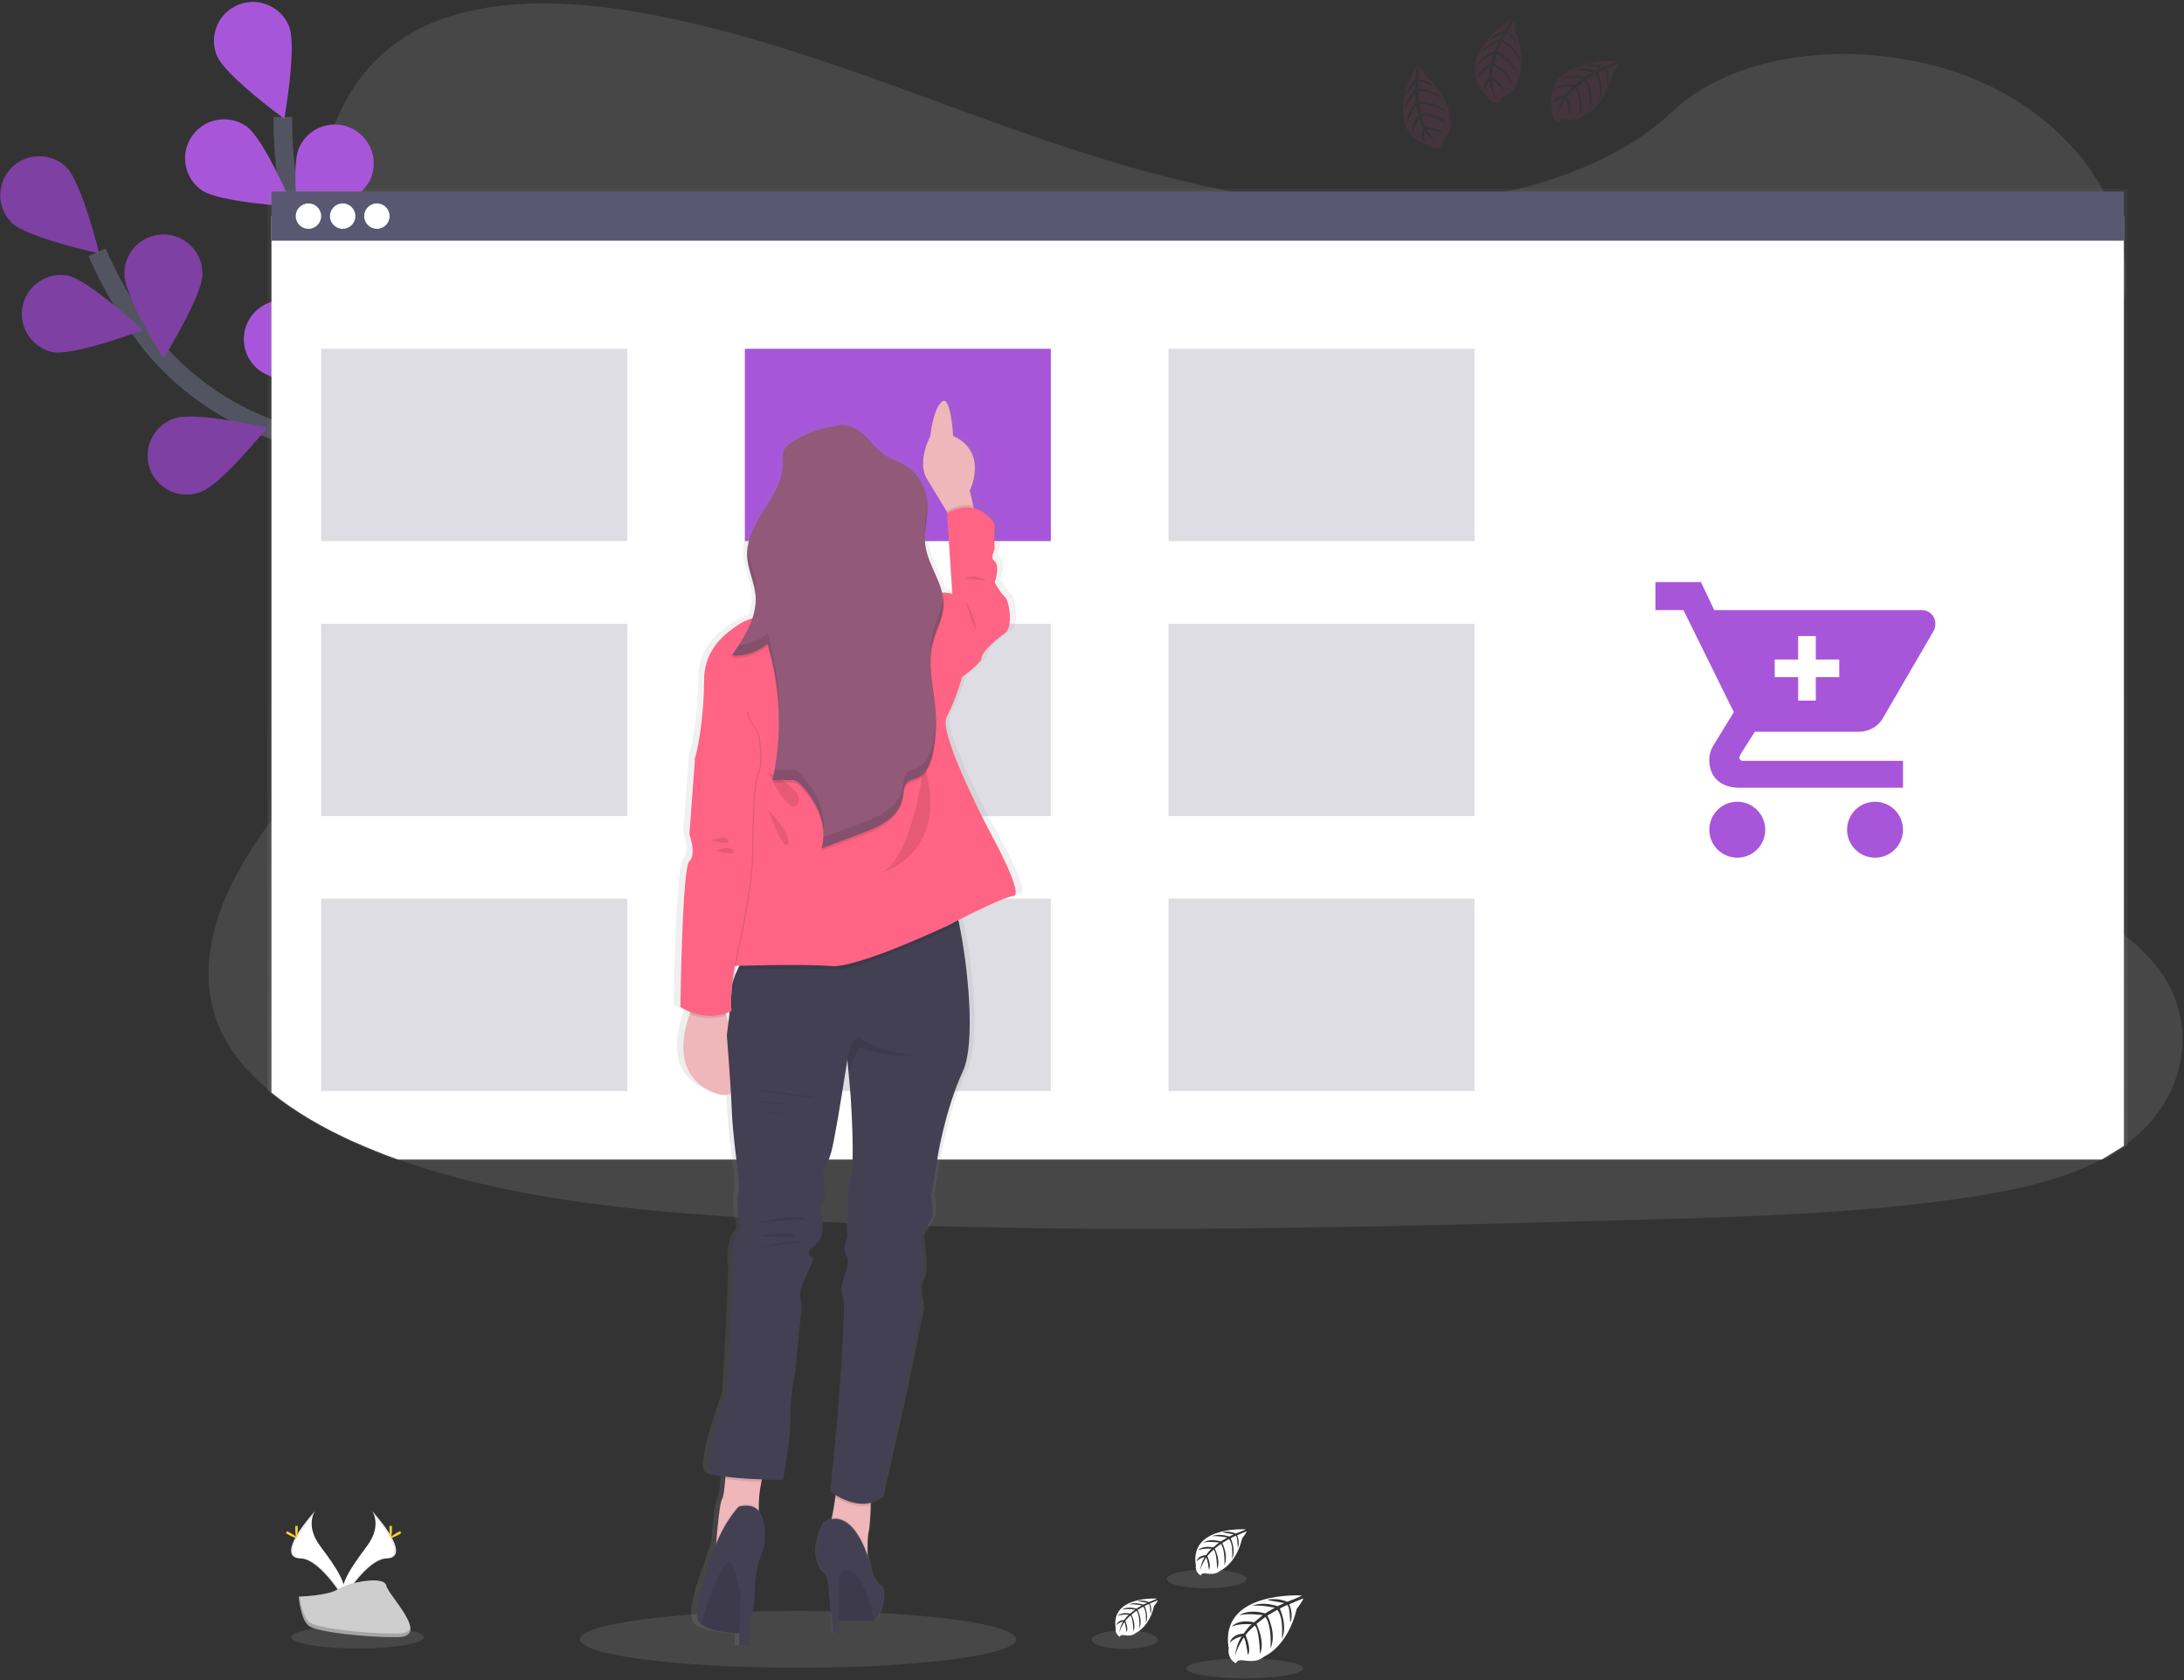 <?xml version="1.0" encoding="UTF-8"?>
<svg width="234px" height="180px" viewBox="0 0 234 180" version="1.1" xmlns="http://www.w3.org/2000/svg" xmlns:xlink="http://www.w3.org/1999/xlink">
    <rect x="0" y="0" width="234" height="180" fill="#333333" stroke="none"/>
    <!-- Generator: Sketch 55.1 (78136) - https://sketchapp.com -->
    <title>undraw_add_to_cart_vkjp (3)</title>
    <desc>Created with Sketch.</desc>
    <defs>
        <linearGradient x1="49.999%" y1="100%" x2="49.999%" y2="0%" id="linearGradient-1">
            <stop stop-color="#808080" stop-opacity="0.25" offset="0%"></stop>
            <stop stop-color="#808080" stop-opacity="0.12" offset="54%"></stop>
            <stop stop-color="#808080" stop-opacity="0.1" offset="100%"></stop>
        </linearGradient>
        <linearGradient x1="50.014%" y1="99.998%" x2="50.014%" y2="-0.009%" id="linearGradient-2">
            <stop stop-color="#808080" stop-opacity="0.25" offset="0%"></stop>
            <stop stop-color="#808080" stop-opacity="0.12" offset="54%"></stop>
            <stop stop-color="#808080" stop-opacity="0.1" offset="100%"></stop>
        </linearGradient>
    </defs>
    <g id="Designs" stroke="none" stroke-width="1" fill="none" fill-rule="evenodd">
        <g id="Onboarding-Page-Gradient" transform="translate(-71, -157)">
            <g id="undraw_add_to_cart_vkjp-(3)" transform="translate(71, 157)">
                <path d="M228.168,122.32 C227.958,122.473 227.766,122.622 227.56,122.767 C226.803,123.303 226.01,123.786 225.187,124.215 C220.875,126.488 215.561,127.599 210.384,128.353 C198.774,130.046 186.921,130.375 175.119,130.698 C143.228,131.574 111.26,132.448 79.447,130.43 C66.877,129.634 54.032,128.301 42.642,124.215 C41.009,123.631 39.409,122.987 37.84,122.283 C34.666,120.856 31.618,119.119 29.083,117.044 C26.702,115.099 24.77,112.866 23.616,110.326 C21.209,105.037 22.482,99.096 25.231,93.912 C26.372,91.815 27.66,89.8 29.083,87.884 C31.206,84.965 33.546,82.129 35.68,79.213 C43.276,68.844 48.233,55.727 41.221,45.092 C39.206,42.037 36.294,39.355 34.652,36.166 C32.557,32.086 32.718,27.555 33.384,23.155 C33.471,22.596 33.562,22.043 33.659,21.495 C34.796,14.97 36.937,7.94 43.538,3.866 C50.395,-0.367 60.132,-0.153 68.641,1.352 C81.875,3.715 94.082,8.635 106.419,13.078 C118.756,17.52 131.662,21.579 145.22,22.015 C157.193,22.4 171.157,19.515 179.103,12.015 C186.821,4.732 201.328,4.176 211.784,8.577 C218.961,11.596 224.315,17.036 226.574,23.155 C227.031,24.383 227.36,25.656 227.556,26.952 C227.737,28.136 227.796,29.336 227.732,30.533 C227.701,31.124 227.64,31.708 227.556,32.287 C225.809,44.361 213.233,53.885 205.589,64.67 C201.854,69.938 199.216,76.266 201.785,81.947 C205.702,90.603 219.325,93.682 227.552,100.123 C229.1,101.295 230.463,102.694 231.595,104.272 C235.586,110.005 234.113,117.748 228.168,122.32 Z" id="Path" fill="#FFFFFF" fill-rule="nonzero" opacity="0.1"></path>
                <g id="d00831fc-a64a-413c-b5dd-d7bd6eafa01d">
                    <path d="M54.046,68.283 C54.046,68.283 44.41,51.2 29.888,46.28 C23.794,44.214 18.475,40.329 14.838,35.019 C13.116,32.498 11.63,29.824 10.397,27.031" id="Path" stroke="#535461" stroke-width="2"></path>
                    <path d="M1.265,23.869 C2.92,25.468 10.625,27.145 10.625,27.145 C10.625,27.145 8.74,19.492 7.081,17.885 C5.421,16.313 2.806,16.368 1.214,18.008 C-0.378,19.649 -0.355,22.265 1.265,23.878 L1.265,23.869 Z" id="Path" fill="#A856D9" fill-rule="nonzero"></path>
                    <path d="M5.625,37.718 C7.885,38.167 15.261,35.373 15.261,35.373 C15.261,35.373 9.511,29.976 7.248,29.527 C5.012,29.133 2.871,30.6 2.429,32.828 C1.987,35.056 3.407,37.229 5.625,37.718 L5.625,37.718 Z" id="Path" fill="#A856D9" fill-rule="nonzero"></path>
                    <path d="M21.494,52.709 C23.672,51.955 28.616,45.821 28.616,45.821 C28.616,45.821 20.932,44.063 18.756,44.818 C17.301,45.27 16.209,46.477 15.904,47.97 C15.599,49.462 16.13,51.002 17.29,51.988 C18.451,52.975 20.056,53.251 21.479,52.709 L21.494,52.709 Z" id="Path" fill="#A856D9" fill-rule="nonzero"></path>
                    <path d="M36.053,61.34 C38.328,60.963 44.244,55.756 44.244,55.756 C44.244,55.756 36.969,52.724 34.694,53.099 C32.418,53.474 30.878,55.624 31.254,57.9 C31.629,60.175 33.778,61.716 36.053,61.34 L36.053,61.34 Z" id="Path" fill="#A856D9" fill-rule="nonzero"></path>
                    <path d="M21.68,29.393 C21.68,31.698 17.511,38.389 17.511,38.389 C17.511,38.389 13.334,31.702 13.332,29.397 C13.298,27.883 14.086,26.47 15.392,25.703 C16.697,24.936 18.315,24.936 19.621,25.703 C20.926,26.47 21.714,27.883 21.68,29.397 L21.68,29.393 Z" id="Path" fill="#A856D9" fill-rule="nonzero"></path>
                    <path d="M38.582,39.717 C37.892,41.918 31.912,47.051 31.912,47.051 C31.912,47.051 29.926,39.414 30.606,37.203 C31.367,35.1 33.648,33.969 35.781,34.638 C37.915,35.307 39.143,37.538 38.567,39.698 L38.582,39.717 Z" id="Path" fill="#A856D9" fill-rule="nonzero"></path>
                    <path d="M53.631,51.986 C53.326,54.272 48.298,60.343 48.298,60.343 C48.298,60.343 45.051,53.16 45.365,50.874 C45.704,48.617 47.79,47.05 50.05,47.354 C52.311,47.658 53.909,49.721 53.64,51.986 L53.631,51.986 Z" id="Path" fill="#A856D9" fill-rule="nonzero"></path>
                    <path d="M1.265,23.869 C2.92,25.468 10.625,27.145 10.625,27.145 C10.625,27.145 8.74,19.492 7.081,17.885 C5.421,16.313 2.806,16.368 1.214,18.008 C-0.378,19.649 -0.355,22.265 1.265,23.878 L1.265,23.869 Z" id="Path" fill="#000000" fill-rule="nonzero" opacity="0.25"></path>
                    <path d="M5.625,37.718 C7.885,38.167 15.261,35.373 15.261,35.373 C15.261,35.373 9.511,29.976 7.248,29.527 C5.012,29.133 2.871,30.6 2.429,32.828 C1.987,35.056 3.407,37.229 5.625,37.718 L5.625,37.718 Z" id="Path" fill="#000000" fill-rule="nonzero" opacity="0.25"></path>
                    <path d="M21.494,52.709 C23.672,51.955 28.616,45.821 28.616,45.821 C28.616,45.821 20.932,44.063 18.756,44.818 C17.301,45.27 16.209,46.477 15.904,47.97 C15.599,49.462 16.13,51.002 17.29,51.988 C18.451,52.975 20.056,53.251 21.479,52.709 L21.494,52.709 Z" id="Path" fill="#000000" fill-rule="nonzero" opacity="0.25"></path>
                    <path d="M36.053,61.34 C38.328,60.963 44.244,55.756 44.244,55.756 C44.244,55.756 36.969,52.724 34.694,53.099 C32.418,53.474 30.878,55.624 31.254,57.9 C31.629,60.175 33.778,61.716 36.053,61.34 L36.053,61.34 Z" id="Path" fill="#000000" fill-rule="nonzero" opacity="0.25"></path>
                    <path d="M21.68,29.393 C21.68,31.698 17.511,38.389 17.511,38.389 C17.511,38.389 13.334,31.702 13.332,29.397 C13.298,27.883 14.086,26.47 15.392,25.703 C16.697,24.936 18.315,24.936 19.621,25.703 C20.926,26.47 21.714,27.883 21.68,29.397 L21.68,29.393 Z" id="Path" fill="#000000" fill-rule="nonzero" opacity="0.25"></path>
                    <path d="M38.582,39.717 C37.892,41.918 31.912,47.051 31.912,47.051 C31.912,47.051 29.926,39.414 30.606,37.203 C31.367,35.1 33.648,33.969 35.781,34.638 C37.915,35.307 39.143,37.538 38.567,39.698 L38.582,39.717 Z" id="Path" fill="#000000" fill-rule="nonzero" opacity="0.25"></path>
                    <path d="M53.631,51.986 C53.326,54.272 48.298,60.343 48.298,60.343 C48.298,60.343 45.051,53.16 45.365,50.874 C45.704,48.617 47.79,47.05 50.05,47.354 C52.311,47.658 53.909,49.721 53.64,51.986 L53.631,51.986 Z" id="Path" fill="#000000" fill-rule="nonzero" opacity="0.25"></path>
                    <path d="M53.491,67.943 C53.491,67.943 51.606,48.418 40.318,38.033 C35.586,33.674 32.297,27.974 31.122,21.638 C30.57,18.634 30.295,15.587 30.301,12.533" id="Path" stroke="#535461" stroke-width="2"></path>
                    <path d="M23.23,5.947 C24.093,8.086 30.464,12.728 30.464,12.728 C30.464,12.728 31.836,4.964 30.975,2.825 C30.113,0.684 27.679,-0.353 25.539,0.509 C23.398,1.371 22.362,3.806 23.224,5.947 L23.23,5.947 Z" id="Path" fill="#A856D9" fill-rule="nonzero"></path>
                    <path d="M21.598,20.374 C23.484,21.701 31.354,22.134 31.354,22.134 C31.354,22.134 28.302,14.871 26.417,13.545 C24.531,12.214 21.924,12.664 20.594,14.55 C19.263,16.436 19.713,19.043 21.598,20.374 Z" id="Path" fill="#A856D9" fill-rule="nonzero"></path>
                    <path d="M30.043,40.507 C32.347,40.702 39.353,37.1 39.353,37.1 C39.353,37.1 33.041,32.379 30.743,32.186 C29.237,32.026 27.763,32.693 26.89,33.93 C26.017,35.167 25.881,36.779 26.536,38.145 C27.19,39.51 28.532,40.414 30.043,40.507 L30.043,40.507 Z" id="Path" fill="#A856D9" fill-rule="nonzero"></path>
                    <path d="M39.855,54.304 C42.089,54.882 49.607,52.519 49.607,52.519 C49.607,52.519 44.183,46.798 41.952,46.22 C39.737,45.683 37.5,47.023 36.928,49.231 C36.356,51.438 37.66,53.697 39.858,54.304 L39.855,54.304 Z" id="Path" fill="#D54381" fill-rule="nonzero"></path>
                    <path d="M39.656,19.272 C38.724,21.38 32.201,25.803 32.201,25.803 C32.201,25.803 31.09,18 32.023,15.89 C32.61,14.5 33.901,13.536 35.4,13.367 C36.899,13.198 38.372,13.851 39.255,15.075 C40.137,16.298 40.29,17.903 39.656,19.272 L39.656,19.272 Z" id="Path" fill="#A856D9" fill-rule="nonzero"></path>
                    <path d="M50.927,35.549 C49.406,37.282 41.858,39.552 41.858,39.552 C41.858,39.552 43.132,31.773 44.655,30.041 C45.639,28.92 47.145,28.409 48.608,28.701 C50.07,28.993 51.265,30.043 51.744,31.456 C52.222,32.868 51.911,34.429 50.927,35.549 L50.927,35.549 Z" id="Path" fill="#D54381" fill-rule="nonzero"></path>
                    <path d="M59.726,52.877 C58.519,54.842 51.463,58.354 51.463,58.354 C51.463,58.354 51.405,50.471 52.611,48.506 C53.818,46.538 56.391,45.922 58.358,47.129 C60.324,48.336 60.941,50.909 59.734,52.877 L59.726,52.877 Z" id="Path" fill="#D54381" fill-rule="nonzero"></path>
                </g>
                <ellipse id="Oval" fill="#FFFFFF" fill-rule="nonzero" opacity="0.1" cx="85.505" cy="175.637" rx="23.364" ry="3.043"></ellipse>
                <g id="5cfdbbb0-8197-4f02-a5fd-2740d54b5dec" transform="translate(30.585, 161.769)" fill-rule="nonzero">
                    <ellipse id="Oval" fill="#FFFFFF" opacity="0.1" cx="7.726" cy="13.633" rx="7.098" ry="1.215"></ellipse>
                    <path d="M9.268,0.101 C9.268,0.101 10.418,1.607 8.736,3.872 C7.054,6.138 5.667,8.063 6.222,9.482 C6.222,9.482 8.759,5.26 10.831,5.201 C12.902,5.142 11.543,2.64 9.268,0.101 Z" id="Path" fill="#FFFFFF"></path>
                    <path d="M9.268,0.101 C9.368,0.246 9.447,0.406 9.502,0.574 C11.518,2.942 12.592,5.153 10.655,5.207 C8.851,5.26 6.685,8.487 6.167,9.302 C6.184,9.365 6.205,9.427 6.228,9.488 C6.228,9.488 8.765,5.266 10.837,5.207 C12.909,5.149 11.543,2.64 9.268,0.101 Z" id="Path" fill="#000000" opacity="0.1"></path>
                    <path d="M11.407,2.02 C11.407,2.55 11.348,2.98 11.275,2.98 C11.201,2.98 11.141,2.561 11.141,2.02 C11.141,1.479 11.216,1.739 11.289,1.739 C11.363,1.739 11.407,1.49 11.407,2.02 Z" id="Path" fill="#FFD037"></path>
                    <path d="M12.142,2.653 C11.677,2.906 11.271,3.059 11.235,2.994 C11.199,2.929 11.549,2.672 12.014,2.418 C12.479,2.165 12.295,2.349 12.331,2.418 C12.366,2.487 12.607,2.399 12.142,2.653 Z" id="Path" fill="#FFD037"></path>
                    <path d="M3.188,0.101 C3.188,0.101 2.038,1.607 3.721,3.872 C5.403,6.138 6.79,8.063 6.234,9.482 C6.234,9.482 3.697,5.26 1.626,5.201 C-0.446,5.142 0.918,2.64 3.188,0.101 Z" id="Path" fill="#FFFFFF"></path>
                    <path d="M3.188,0.101 C3.088,0.246 3.009,0.406 2.954,0.574 C0.939,2.942 -0.136,5.153 1.802,5.207 C3.607,5.26 5.771,8.487 6.289,9.302 C6.273,9.365 6.252,9.427 6.228,9.488 C6.228,9.488 3.691,5.266 1.619,5.207 C-0.452,5.149 0.918,2.64 3.188,0.101 Z" id="Path" fill="#000000" opacity="0.1"></path>
                    <path d="M1.05,2.02 C1.05,2.55 1.108,2.98 1.182,2.98 C1.255,2.98 1.316,2.561 1.316,2.02 C1.316,1.479 1.24,1.739 1.167,1.739 C1.094,1.739 1.05,1.49 1.05,2.02 Z" id="Path" fill="#FFD037"></path>
                    <path d="M0.316,2.653 C0.781,2.906 1.186,3.059 1.221,2.994 C1.257,2.929 0.907,2.672 0.442,2.418 C-0.023,2.165 0.161,2.349 0.126,2.418 C0.09,2.487 -0.149,2.399 0.316,2.653 Z" id="Path" fill="#FFD037"></path>
                    <path d="M1.416,9.291 C1.416,9.291 4.634,9.191 5.606,8.501 C6.578,7.812 10.554,6.984 10.795,8.093 C11.036,9.201 15.63,13.602 11.997,13.631 C8.365,13.66 3.557,13.065 2.589,12.476 C1.621,11.888 1.416,9.291 1.416,9.291 Z" id="Path" fill="#CECECE"></path>
                    <path d="M12.06,13.245 C8.428,13.275 3.62,12.68 2.652,12.091 C1.915,11.64 1.621,10.029 1.523,9.287 L1.416,9.287 C1.416,9.287 1.626,11.881 2.587,12.472 C3.549,13.063 8.363,13.656 11.995,13.627 C13.043,13.627 13.407,13.245 13.386,12.692 C13.242,13.032 12.842,13.239 12.06,13.245 Z" id="Path" fill="#000000" opacity="0.2"></path>
                    <path d="M108.872,9.168 C108.872,9.168 100.015,8.633 101.06,14.842 C101.06,14.842 100.85,15.938 101.846,16.437 C101.846,16.437 101.862,15.978 102.755,16.133 C103.072,16.186 103.395,16.202 103.716,16.179 C104.151,16.15 104.565,15.98 104.894,15.693 L104.894,15.693 C104.894,15.693 107.382,14.666 108.35,10.595 C108.35,10.595 109.067,9.706 109.039,9.478 L107.544,10.106 C107.544,10.106 108.055,11.186 107.653,12.082 C107.653,12.082 107.604,10.146 107.317,10.197 C107.259,10.197 106.54,10.569 106.54,10.569 C106.54,10.569 107.42,12.455 106.75,13.813 C106.75,13.813 107.001,11.508 106.259,10.706 L105.212,11.32 C105.212,11.32 106.239,13.26 105.543,14.844 C105.543,14.844 105.721,12.416 104.992,11.468 L104.039,12.212 C104.039,12.212 105.003,14.125 104.414,15.439 C104.414,15.439 104.338,12.613 103.831,12.399 C103.831,12.399 102.994,13.134 102.87,13.447 C102.87,13.447 103.53,14.834 103.121,15.567 C103.121,15.567 102.87,13.681 102.663,13.681 C102.663,13.681 101.825,14.939 101.745,15.777 C101.745,15.777 101.783,14.505 102.461,13.553 C101.982,13.645 101.54,13.874 101.19,14.214 C101.19,14.214 101.32,13.331 102.656,13.254 C102.656,13.254 103.343,12.307 103.528,12.25 C103.528,12.25 102.187,12.137 101.374,12.497 C101.374,12.497 102.089,11.659 103.773,12.043 L104.713,11.276 C104.713,11.276 102.95,11.033 102.2,11.301 C102.2,11.301 103.063,10.563 104.967,11.091 L105.993,10.479 C105.993,10.479 104.487,10.155 103.591,10.27 C103.591,10.27 104.537,9.759 106.293,10.312 L107.026,9.983 C107.026,9.983 105.922,9.773 105.6,9.733 C105.277,9.694 105.26,9.61 105.26,9.61 C105.959,9.493 106.676,9.573 107.332,9.84 C107.332,9.84 108.899,9.266 108.872,9.168 Z" id="Path" fill="#FFFFFF"></path>
                    <ellipse id="Oval" fill="#FFFFFF" opacity="0.1" cx="102.771" cy="16.977" rx="6.268" ry="1.06"></ellipse>
                    <path d="M93.355,9.499 C93.355,9.499 88.361,9.197 88.956,12.698 C88.894,13.063 89.073,13.425 89.4,13.597 C89.4,13.597 89.4,13.338 89.913,13.426 C90.092,13.455 90.273,13.464 90.453,13.453 C90.699,13.435 90.931,13.339 91.118,13.178 L91.118,13.178 C91.118,13.178 92.521,12.598 93.068,10.303 C93.068,10.303 93.47,9.803 93.455,9.675 L92.617,10.033 C92.617,10.033 92.904,10.643 92.678,11.148 C92.678,11.148 92.651,10.056 92.49,10.081 C92.456,10.081 92.052,10.291 92.052,10.291 C92.052,10.291 92.546,11.339 92.173,12.12 C92.173,12.12 92.314,10.815 91.897,10.366 L91.304,10.714 C91.304,10.714 91.882,11.808 91.49,12.701 C91.49,12.701 91.591,11.33 91.178,10.798 L90.642,11.217 C90.642,11.217 91.185,12.296 90.851,13.036 C90.851,13.036 90.808,11.441 90.523,11.322 C90.319,11.494 90.136,11.69 89.98,11.906 C89.98,11.906 90.353,12.69 90.122,13.103 C90.122,13.103 89.98,12.041 89.865,12.036 C89.865,12.036 89.396,12.74 89.347,13.222 C89.369,12.775 89.507,12.342 89.75,11.965 C89.48,12.016 89.231,12.145 89.033,12.336 C89.033,12.336 89.106,11.837 89.871,11.795 C89.871,11.795 90.257,11.261 90.361,11.23 C90.361,11.23 89.605,11.165 89.146,11.368 C89.146,11.368 89.551,10.898 90.5,11.112 L91.03,10.678 C91.03,10.678 90.034,10.542 89.613,10.693 C89.613,10.693 90.099,10.274 91.174,10.58 L91.75,10.236 C91.306,10.138 90.851,10.098 90.397,10.119 C90.397,10.119 90.931,9.832 91.92,10.142 L92.339,9.958 C92.339,9.958 91.71,9.834 91.537,9.815 C91.363,9.796 91.344,9.746 91.344,9.746 C91.738,9.68 92.143,9.725 92.513,9.876 C92.513,9.876 93.37,9.555 93.355,9.499 Z" id="Path" fill="#FFFFFF"></path>
                    <ellipse id="Oval" fill="#FFFFFF" opacity="0.1" cx="89.915" cy="13.903" rx="3.534" ry="1"></ellipse>
                    <path d="M102.859,2.079 C102.859,2.079 96.832,1.714 97.543,5.941 C97.468,6.38 97.684,6.818 98.079,7.026 C98.079,7.026 98.079,6.714 98.697,6.817 C98.913,6.851 99.132,6.862 99.35,6.848 C99.647,6.827 99.928,6.711 100.153,6.517 L100.153,6.517 C100.153,6.517 101.848,5.817 102.505,3.045 C102.505,3.045 102.994,2.441 102.975,2.286 L101.957,2.72 C101.957,2.72 102.304,3.455 102.032,4.065 C102.032,4.065 101.998,2.747 101.802,2.779 C101.764,2.779 101.274,3.032 101.274,3.032 C101.274,3.032 101.873,4.312 101.42,5.241 C101.42,5.241 101.592,3.665 101.087,3.124 L100.371,3.543 C100.371,3.543 101.07,4.864 100.597,5.943 C100.597,5.943 100.718,4.289 100.22,3.638 L99.57,4.143 C99.57,4.143 100.228,5.444 99.828,6.339 C99.828,6.339 99.776,4.415 99.43,4.268 C99.43,4.268 98.862,4.769 98.776,4.975 C98.776,4.975 99.227,5.92 98.946,6.418 C98.946,6.418 98.776,5.138 98.636,5.132 C98.636,5.132 98.071,5.97 98.008,6.563 C98.035,6.025 98.202,5.503 98.494,5.05 C98.168,5.112 97.867,5.268 97.628,5.498 C97.628,5.498 97.716,4.897 98.634,4.845 C98.634,4.845 99.101,4.201 99.227,4.162 C99.227,4.162 98.314,4.086 97.76,4.331 C97.76,4.331 98.246,3.763 99.394,4.021 L100.036,3.499 C100.036,3.499 98.833,3.334 98.324,3.516 C98.324,3.516 98.911,3.015 100.209,3.38 L100.907,2.961 C100.907,2.961 99.883,2.751 99.273,2.82 C99.273,2.82 99.916,2.473 101.112,2.848 L101.611,2.626 C101.611,2.626 100.859,2.477 100.639,2.454 C100.419,2.431 100.408,2.37 100.408,2.37 C100.884,2.291 101.372,2.345 101.818,2.527 C101.818,2.527 102.88,2.146 102.859,2.079 Z" id="Path" fill="#FFFFFF"></path>
                    <ellipse id="Oval" fill="#FFFFFF" opacity="0.1" cx="98.709" cy="7.395" rx="4.267" ry="1"></ellipse>
                </g>
                <g id="1cf578eb-5ffb-4cd7-95b8-45aaaddab7e0" transform="translate(28.491, 20.116)" fill-rule="nonzero">
                    <path d="M199.455,102.608 L199.455,0.113 L0.157,0.113 L0.157,96.729 C2.702,98.853 5.763,100.641 8.956,102.11 C10.528,102.835 12.134,103.498 13.774,104.098 L197.077,104.098 L199.455,102.608 Z" id="Path" fill="url(#linearGradient-1)"></path>
                    <path d="M199.07,102.65 L199.07,3.047 L0.593,3.047 L0.593,96.944 C3.128,99.01 6.176,100.748 9.35,102.183 C10.917,102.881 12.517,103.525 14.151,104.115 L196.696,104.115 L199.07,102.65 Z" id="Path" fill="#FFFFFF"></path>
                    <rect id="Rectangle" fill="#5A5773" x="0.595" y="0.404" width="198.475" height="5.268"></rect>
                </g>
                <g id="6703b009-63cb-4af0-a0d7-9948e224c180" transform="translate(31.633, 21.793)" fill="#FFFFFF" fill-rule="nonzero">
                    <ellipse id="Oval" cx="1.416" cy="1.362" rx="1.362" ry="1.362"></ellipse>
                    <ellipse id="Oval" cx="5.082" cy="1.362" rx="1.362" ry="1.362"></ellipse>
                    <ellipse id="Oval" cx="8.748" cy="1.362" rx="1.362" ry="1.362"></ellipse>
                </g>
                <g id="8c4e1fb4-b9ff-4530-b767-610e84618ea6" transform="translate(34.356, 37.299)" fill-rule="nonzero">
                    <rect id="Rectangle" fill="#A856D9" x="45.449" y="0.067" width="32.785" height="20.607"></rect>
                    <rect id="Rectangle" fill="#5A5773" opacity="0.2" x="0.054" y="0.067" width="32.785" height="20.607"></rect>
                    <rect id="Rectangle" fill="#5A5773" opacity="0.2" x="90.843" y="0.067" width="32.785" height="20.607"></rect>
                    <rect id="Rectangle" fill="#5A5773" opacity="0.2" x="0.054" y="29.527" width="32.785" height="20.607"></rect>
                    <rect id="Rectangle" fill="#5A5773" opacity="0.2" x="45.449" y="29.527" width="32.785" height="20.607"></rect>
                    <rect id="Rectangle" fill="#5A5773" opacity="0.2" x="90.843" y="29.527" width="32.785" height="20.607"></rect>
                    <rect id="Rectangle" fill="#5A5773" opacity="0.2" x="0.054" y="58.985" width="32.785" height="20.607"></rect>
                    <rect id="Rectangle" fill="#5A5773" opacity="0.2" x="45.449" y="58.985" width="32.785" height="20.607"></rect>
                    <rect id="Rectangle" fill="#5A5773" opacity="0.2" x="90.843" y="58.985" width="32.785" height="20.607"></rect>
                </g>
                <g id="2796dd85-6618-42ad-b8a0-d6b4cc80ab2d" transform="translate(72.064, 42.328)" fill-rule="nonzero">
                    <path d="M34.664,46.674 C34.664,46.674 28.776,35.908 29.768,34.156 C30.761,32.404 31.493,29.869 31.493,29.869 C31.493,29.869 33.667,28.381 33.667,27.773 C33.667,27.166 35.389,25.759 36.296,25.148 C37.203,24.536 36.749,21.646 36.296,21.296 C35.844,20.946 35.125,19.72 35.125,19.72 C35.125,19.72 35.754,17.971 35.125,17.445 C34.497,16.919 35.217,16.397 35.125,15.869 C35.033,15.341 35.125,13.419 35.125,13.419 C34.39,12.397 33.575,11.919 32.808,11.743 L32.741,11.466 L32.354,9.834 C32.354,9.834 34.239,6.219 31.18,4.327 C30.964,4.192 30.738,4.073 30.504,3.971 C30.504,3.971 30.504,3.883 30.487,3.734 C30.445,3.193 30.317,1.848 30.043,0.966 C29.884,0.459 29.676,0.117 29.414,0.195 C29.35,0.214 29.291,0.247 29.243,0.293 C29.118,0.406 29.009,0.535 28.918,0.677 C28.918,0.677 28.918,0.677 28.918,0.677 C28.914,0.685 28.909,0.693 28.903,0.7 C28.556,1.323 28.313,1.999 28.183,2.701 C28.09,3.116 28.02,3.536 27.973,3.958 C27.841,4.21 27.724,4.47 27.623,4.736 C27.253,5.698 26.819,7.363 27.609,8.596 C28.279,9.643 29.182,11.083 29.838,12.131 L29.859,12.164 L29.898,12.229 L29.829,12.273 L29.829,12.434 L29.89,13.317 L30.397,20.94 C30.245,20.896 30.089,20.863 29.932,20.841 C29.708,20.809 29.482,20.794 29.255,20.797 C28.813,19.06 27.6,17.445 27.37,15.63 C27.348,15.449 27.336,15.266 27.334,15.083 C27.353,13.941 27.638,12.795 27.615,11.655 C27.615,11.445 27.615,11.236 27.594,11.026 L27.594,11.026 C27.594,10.97 27.584,10.911 27.577,10.852 C27.344,9.169 26.297,7.708 24.776,6.949 C24.251,6.687 23.681,6.513 23.17,6.226 C21.988,5.563 21.232,4.369 20.159,3.55 C19.361,2.94 18.169,2.613 17.279,2.921 C16.807,2.992 16.339,3.089 15.877,3.21 L15.877,3.21 C14.752,3.505 13.673,3.953 12.67,4.543 C12.534,4.625 12.398,4.708 12.268,4.805 C11.984,4.99 11.759,5.253 11.62,5.561 C11.53,5.823 11.496,6.101 11.52,6.376 C11.52,6.576 11.52,6.779 11.532,6.978 C11.474,10.331 7.862,12.925 7.565,16.198 C7.565,16.275 7.552,16.353 7.548,16.431 C7.548,16.454 7.548,16.477 7.548,16.502 C7.548,16.596 7.548,16.692 7.548,16.789 L7.548,16.789 C7.548,16.833 7.548,16.875 7.548,16.919 C7.548,16.963 7.548,17.007 7.548,17.051 C7.6,18.486 8.346,19.823 8.482,21.252 C8.495,21.38 8.501,21.506 8.503,21.634 C8.48,22.29 8.355,22.939 8.132,23.557 C7.678,23.678 7.241,23.856 6.831,24.085 C5.734,24.791 3.752,26.011 3.029,28.343 C2.843,28.949 2.751,29.579 2.755,30.212 C2.743,32.45 2.538,34.683 2.143,36.886 C2.052,37.441 1.923,37.99 1.758,38.527 C1.742,38.579 1.738,38.634 1.745,38.688 L1.309,44.346 L1.232,45.342 L1.123,46.758 C1.123,46.758 1.154,46.844 1.2,46.989 C1.269,47.203 1.326,47.422 1.372,47.642 C1.494,48.122 1.513,48.622 1.429,49.109 C1.386,49.316 1.279,49.505 1.123,49.648 C1.109,49.66 1.098,49.673 1.087,49.688 C0.964,49.861 0.853,50.379 0.756,51.129 C0.719,51.423 0.683,51.758 0.647,52.106 C0.438,54.337 0.308,57.678 0.228,60.439 C0.153,63.163 0.126,65.315 0.126,65.315 C0.478,65.543 0.856,65.73 1.251,65.873 C1.221,65.946 1.19,66.022 1.161,66.101 C0.804,67.026 0.575,67.994 0.478,68.98 C0.302,71.04 0.878,73.329 3.75,74.506 C3.933,74.582 4.122,74.647 4.313,74.699 C4.942,74.867 5.405,74.82 5.746,74.611 C5.746,74.735 5.761,74.854 5.767,74.973 C5.797,75.485 5.822,75.952 5.834,76.344 C5.924,78.796 6.532,83.083 6.532,83.083 C6.532,83.083 6.741,84.835 6.559,85.359 C6.377,85.882 6.559,87.984 6.559,87.984 C6.559,87.984 7.188,89.032 6.559,89.56 C5.931,90.088 5.744,92.703 5.931,93.061 C5.936,93.074 5.94,93.087 5.941,93.101 C6.079,93.971 5.298,106.892 5.298,106.892 C5.298,106.892 4.558,108.87 3.97,110.923 C3.396,112.922 2.964,114.993 3.496,115.38 C3.76,115.573 4.374,115.718 5.153,115.829 C5.153,115.915 5.141,116 5.132,116.088 C5.057,117.013 4.938,118.008 4.766,118.259 C4.517,118.616 4.255,121.377 4.127,122.869 L4.114,123.035 C3.846,123.671 3.621,124.325 3.44,124.992 C3.44,124.992 1.435,130.021 2.114,131.327 C2.177,131.444 2.262,131.548 2.363,131.635 L2.363,131.635 C2.383,131.656 2.405,131.676 2.428,131.693 C3.394,132.467 5.813,132.628 6.691,132.664 L6.658,133.908 L6.658,133.954 L7.799,133.954 L7.799,133.923 C7.799,133.766 7.824,133.045 7.862,132.081 C7.862,131.909 7.875,131.729 7.883,131.545 C7.883,131.4 7.898,131.253 7.904,131.102 C8.24,130.209 8.409,129.26 8.401,128.305 C8.402,127.209 8.55,126.118 8.84,125.061 C8.984,124.517 9.178,123.987 9.421,123.479 C9.421,123.479 9.777,121.593 9.28,120.258 C9.186,119.993 9.044,119.748 8.861,119.533 C8.861,119.489 8.861,119.445 8.861,119.399 C8.861,119.353 8.861,119.299 8.861,119.246 C8.861,119.194 8.861,119.16 8.861,119.114 C8.85,118.212 8.94,117.311 9.13,116.428 C9.129,116.414 9.129,116.4 9.13,116.386 C9.146,116.313 9.165,116.244 9.184,116.176 L9.197,116.13 L9.567,116.143 C10.705,116.174 11.541,116.174 11.541,116.174 C11.541,116.174 12.448,111.535 12.358,109.523 C12.358,109.435 12.358,109.343 12.358,109.251 C12.326,107.252 12.907,104.534 12.907,104.534 L13.638,97.441 C13.638,97.441 13.275,96.213 13.638,95.346 C13.862,94.805 14.325,93.801 14.648,93.11 C14.798,92.789 14.918,92.538 14.968,92.429 L14.997,92.37 C14.883,92.331 14.775,92.277 14.675,92.209 L14.675,92.209 C14.379,92.012 14.115,91.626 14.999,91.058 C16.359,90.182 15.907,87.995 15.907,87.995 C15.907,87.995 15.506,87.207 15.978,86.507 C16.449,85.807 15.978,83.181 15.978,83.181 C16.366,82.487 16.678,81.753 16.908,80.992 C17.245,79.944 18.098,74.82 18.5,72.35 C18.632,71.539 18.71,71.015 18.71,71.015 L18.722,71.143 L18.735,71.281 L18.735,71.281 L18.848,72.448 L18.862,72.603 L19.072,74.81 C19.072,74.81 19.491,80.61 19.229,82.884 C19.229,82.898 19.229,82.913 19.229,82.926 C19.209,83.161 19.157,83.393 19.076,83.615 C18.594,84.705 18.682,89.034 18.707,89.992 C18.707,90.069 18.707,90.132 18.707,90.184 C18.707,90.237 18.366,91.039 18.452,91.664 L18.452,91.664 C18.469,91.822 18.526,91.973 18.617,92.104 C18.743,92.308 18.799,92.546 18.779,92.785 L18.779,92.806 C18.776,92.907 18.768,93.008 18.754,93.108 C18.69,93.513 18.583,93.911 18.435,94.294 C18.435,94.294 17.949,95.572 18.133,96.24 C18.133,96.24 18.133,96.24 18.133,96.24 C18.156,96.327 18.196,96.408 18.253,96.477 C18.295,96.554 18.319,96.64 18.322,96.729 C18.321,96.736 18.321,96.744 18.322,96.752 C18.492,98.162 18.054,104.387 17.794,107.795 C17.689,109.14 17.614,110.045 17.614,110.045 L16.895,117.484 L16.967,117.534 C17.048,117.593 17.201,117.694 17.406,117.815 C17.406,117.815 17.406,117.815 17.406,117.832 L17.375,118.056 C17.272,118.773 17.134,119.607 16.983,120.244 C16.971,120.292 16.96,120.338 16.948,120.382 C16.673,120.43 16.411,120.535 16.179,120.69 C14.654,123.4 15.328,125.547 16.179,126.172 C16.42,126.348 16.583,126.84 16.692,127.452 L16.902,130.153 C16.902,130.262 16.902,130.363 16.902,130.463 C16.902,130.547 16.915,130.631 16.941,130.711 L17.006,131.53 L17.094,132.67 L17.79,132.67 L17.79,131.289 L17.828,131.289 C18.925,131.327 20.695,131.373 21.466,131.312 L21.487,131.312 C21.569,131.312 21.638,131.297 21.697,131.289 C21.739,131.283 21.779,131.271 21.818,131.255 C22.227,131.058 23.245,128.171 22.327,127.515 C21.41,126.859 21.207,125 21.207,125 C21.127,124.757 21.047,124.527 20.966,124.307 C20.966,124.259 20.966,124.213 20.966,124.164 C20.941,123.265 20.951,122.291 21.075,121.763 C21.213,121.183 21.284,119.963 21.313,118.894 C21.313,118.813 21.313,118.733 21.313,118.653 L21.313,118.628 C21.473,118.588 21.629,118.537 21.781,118.475 L21.814,118.461 C22.095,118.343 22.358,118.187 22.596,117.997 L25.16,106.632 L25.43,105.309 L26.97,97.789 C26.97,97.789 26.427,95.163 26.97,94.727 C27.169,94.568 27.223,93.889 27.211,93.103 C27.19,91.729 26.97,90 26.97,90 C26.97,90 27.695,88.862 28.059,88.162 C28.424,87.462 28.059,85.625 28.059,85.625 L28.773,81.417 C28.773,81.417 29.59,76.428 31.583,72.226 C33.049,69.136 32.115,60.789 31.164,56.347 C31.139,56.232 31.113,56.119 31.088,56.01 L31.088,55.993 C31.537,55.771 32.085,55.502 32.672,55.222 L32.894,55.117 C33.638,54.767 34.425,54.407 35.131,54.107 L35.178,54.088 C35.686,53.866 36.205,53.672 36.734,53.505 C36.89,53.458 37.05,53.425 37.212,53.407 C38.471,53.325 34.664,46.674 34.664,46.674 Z M6.318,60.913 L6.695,60.913 C6.651,60.995 6.609,61.078 6.568,61.162 C6.542,61.213 6.517,61.261 6.494,61.311 C6.356,61.598 6.228,61.892 6.123,62.179 C6.165,61.868 6.218,61.531 6.276,61.171 C6.291,61.091 6.306,60.997 6.318,60.913 Z M5.3,66.376 C5.301,66.366 5.301,66.356 5.3,66.346 L5.269,66.248 C5.246,66.181 5.225,66.114 5.204,66.038 C5.334,65.999 5.466,65.955 5.6,65.906 L5.627,65.906 C5.627,65.929 5.627,65.953 5.627,65.976 C5.616,66.074 5.604,66.173 5.591,66.269 L5.591,66.269 C5.592,66.281 5.592,66.294 5.591,66.307 C5.591,66.386 5.572,66.462 5.564,66.537 C5.545,66.688 5.526,66.835 5.51,66.975 C5.47,66.843 5.43,66.713 5.388,66.585 C5.346,66.516 5.323,66.445 5.3,66.376 Z" id="Shape" fill="url(#linearGradient-2)"></path>
                    <path d="M32.492,13.088 L30.229,13.889 L29.408,12.527 C28.78,11.479 27.908,10.046 27.265,9.004 C26.13,7.173 27.615,4.382 27.615,4.382 C27.615,4.382 27.883,1.58 28.838,0.717 C29.794,-0.147 30.06,4.382 30.06,4.382 C33.895,6.125 31.84,10.226 31.84,10.226 L32.213,11.852 L32.492,13.088 Z" id="Path" fill="#EFB7B9"></path>
                    <path d="M32.492,13.088 L30.229,13.889 L29.408,12.527 L29.408,12.407 C29.408,12.407 30.705,11.517 32.217,11.852 L32.492,13.088 Z" id="Path" fill="#000000" opacity="0.1"></path>
                    <path d="M28.838,22.266 L29.972,21.307 L29.404,12.669 C29.404,12.669 32.337,10.662 34.507,13.803 C34.507,13.803 34.419,15.722 34.507,16.246 C34.595,16.77 33.898,17.294 34.507,17.816 C35.117,18.337 34.507,20.085 34.507,20.085 C34.507,20.085 35.196,21.307 35.632,21.654 C36.068,22.002 36.506,24.884 35.632,25.493 C34.759,26.103 33.12,27.501 33.12,28.111 C33.12,28.72 31.025,30.206 31.025,30.206 L29.186,27.773 L28.838,22.266 Z" id="Path" fill="#FF6484"></path>
                    <path d="M4.328,74.699 C0.101,72.905 1.039,68.524 1.835,66.317 C1.994,65.87 2.181,65.433 2.394,65.01 L4.766,63.57 C4.766,63.57 5.25,64.804 5.767,66.46 C6.968,70.311 8.348,76.407 4.328,74.699 Z" id="Path" fill="#EFB7B9"></path>
                    <path d="M10.139,114.678 C9.853,115.236 9.642,115.829 9.511,116.443 C9.302,117.429 9.21,118.437 9.238,119.445 C9.255,120.143 9.314,120.6 9.314,120.6 L4.605,123.84 C4.605,123.84 4.632,123.46 4.678,122.903 C4.799,121.419 5.053,118.666 5.292,118.31 C5.457,118.062 5.572,117.069 5.646,116.147 C5.719,115.225 5.748,114.416 5.748,114.416 C5.748,114.416 11.415,112.292 10.139,114.678 Z" id="Path" fill="#EFB7B9"></path>
                    <path d="M21.261,117.002 C21.261,117.002 21.261,117.903 21.228,118.951 C21.194,119.999 21.131,121.235 20.999,121.811 C20.878,122.339 20.869,123.309 20.892,124.204 C20.924,125.252 20.999,126.195 20.999,126.195 C20.999,126.195 16.191,121.648 16.682,121.287 C16.814,121.191 16.944,120.803 17.063,120.288 C17.21,119.659 17.342,118.821 17.44,118.108 C17.557,117.26 17.631,116.577 17.631,116.577 L21.261,117.002 Z" id="Path" fill="#EFB7B9"></path>
                    <path d="M10.139,114.678 C9.853,115.236 9.642,115.829 9.511,116.443 C8.222,116.409 6.935,116.31 5.656,116.147 C5.727,115.246 5.759,114.416 5.759,114.416 C5.759,114.416 11.415,112.292 10.139,114.678 Z" id="Path" fill="#000000" opacity="0.1"></path>
                    <path d="M21.261,117.002 C21.261,117.002 21.261,117.903 21.228,118.951 C19.728,119.334 18.186,118.567 17.44,118.113 C17.557,117.264 17.631,116.581 17.631,116.581 L21.261,117.002 Z" id="Path" fill="#000000" opacity="0.1"></path>
                    <path d="M31.105,72.432 C29.186,76.623 28.401,81.593 28.401,81.593 L27.703,85.784 C27.703,85.784 28.053,87.615 27.703,88.313 C27.353,89.011 26.655,90.147 26.655,90.147 C26.655,90.147 27.179,94.421 26.655,94.857 C26.132,95.293 26.655,97.91 26.655,97.91 L24.91,106.711 L22.468,118.052 C20.113,119.973 16.979,117.53 16.979,117.53 L17.67,110.114 C17.67,110.114 18.718,97.122 18.282,96.59 C17.846,96.058 18.456,94.409 18.456,94.409 C18.456,94.409 19.068,92.837 18.632,92.227 C18.196,91.618 18.718,90.308 18.718,90.308 C18.718,90.308 18.544,84.986 19.068,83.764 C19.591,82.542 19.068,74.986 19.068,74.986 L18.858,72.633 L18.737,71.329 L18.726,71.202 C18.726,71.202 18.647,71.723 18.517,72.532 C18.131,74.994 17.31,80.097 16.985,81.147 C16.765,81.903 16.465,82.634 16.091,83.328 C16.091,83.328 16.543,85.945 16.091,86.643 C15.638,87.341 16.022,88.127 16.022,88.127 C16.022,88.127 16.458,90.308 15.148,91.18 C13.839,92.051 15.148,92.489 15.148,92.489 C15.148,92.489 14.189,94.585 13.841,95.454 C13.493,96.324 13.841,97.55 13.841,97.55 L13.143,104.616 C13.143,104.616 12.532,107.581 12.62,109.588 C12.708,111.596 11.834,116.218 11.834,116.218 C11.834,116.218 5.118,116.218 4.083,115.433 C3.048,114.647 5.811,106.982 5.811,106.982 C5.811,106.982 6.597,93.546 6.421,93.198 C6.245,92.85 6.421,90.231 7.033,89.709 C7.644,89.187 7.033,88.137 7.033,88.137 C7.033,88.137 6.859,86.042 7.033,85.52 C7.206,84.998 7.005,83.251 7.005,83.251 C7.005,83.251 6.421,78.976 6.335,76.532 C6.249,74.089 5.811,68.595 5.811,68.595 C5.811,68.595 6.268,65.196 6.337,63.578 C6.362,62.983 6.628,62.239 6.966,61.539 C7.343,60.749 7.777,59.987 8.264,59.26 C8.264,59.26 28.931,53.149 29.798,53.757 C30.028,53.918 30.363,55.014 30.694,56.6 C31.616,61.032 32.517,69.351 31.105,72.432 Z" id="Path" fill="#444053"></path>
                    <ellipse id="Oval" fill="#A1616A" cx="18.372" cy="13.088" rx="6.019" ry="6.02"></ellipse>
                    <path d="M30.694,56.605 C30.001,56.961 29.536,57.206 29.536,57.206 C29.536,57.206 19.767,61.831 16.99,61.569 C14.84,61.359 9.354,61.479 6.963,61.537 C7.341,60.747 7.775,59.985 8.262,59.258 C8.262,59.258 28.931,53.149 29.798,53.757 C30.028,53.922 30.363,55.014 30.694,56.605 Z" id="Path" fill="#000000" opacity="0.1"></path>
                    <path d="M14.185,22.702 C14.185,22.702 8.61,23.582 7.294,24.446 C5.979,25.309 3.373,26.977 3.373,30.554 C3.373,34.131 2.763,37.796 2.413,38.841 C2.063,39.887 7.908,48.351 7.908,48.351 L5.813,61.177 C5.813,61.177 14.193,60.915 16.983,61.177 C19.774,61.439 29.538,56.814 29.538,56.814 C29.538,56.814 35.295,53.761 36.516,53.671 C37.737,53.581 34.074,46.953 34.074,46.953 C34.074,46.953 28.403,36.224 29.362,34.479 C30.322,32.733 31.025,30.204 31.025,30.204 L29.978,21.307 C29.978,21.307 28.409,20.783 27.1,21.742 C25.79,22.702 21.343,22.178 21.343,22.178 L14.185,22.702 Z" id="Path" fill="#FF6484"></path>
                    <path d="M4.722,38.232 L2.535,38.841 L1.929,47.051 C1.929,47.051 2.715,49.233 1.929,49.931 C1.144,50.628 0.97,65.548 0.97,65.548 C0.97,65.548 3.501,67.38 6.465,65.984 C6.465,65.984 6.029,64.326 7.338,58.306 C8.648,52.286 8.646,49.233 8.646,49.233 C8.646,49.233 8.646,41.729 9.257,40.507 C9.869,39.286 9.257,36.233 9.257,36.233 C9.257,36.233 8.036,34.575 8.122,33.965 C8.208,33.356 4.722,38.232 4.722,38.232 Z" id="Path" fill="#000000" opacity="0.1"></path>
                    <path d="M5.767,66.466 C4.483,66.898 3.085,66.848 1.835,66.323 C1.994,65.876 2.181,65.44 2.394,65.016 L4.766,63.576 C4.766,63.576 5.258,64.81 5.767,66.466 Z" id="Path" fill="#000000" opacity="0.1"></path>
                    <path d="M4.59,38.232 L2.409,38.841 L1.8,47.051 C1.8,47.051 2.585,49.233 1.8,49.931 C1.014,50.628 0.84,65.548 0.84,65.548 C0.84,65.548 3.373,67.377 6.335,65.976 C6.335,65.976 5.899,64.318 7.206,58.298 C8.514,52.278 8.516,49.224 8.516,49.224 C8.516,49.224 8.516,41.721 9.125,40.499 C9.735,39.277 9.125,36.224 9.125,36.224 C9.125,36.224 7.904,34.567 7.992,33.957 C8.08,33.347 4.59,38.232 4.59,38.232 Z" id="Path" fill="#FF6484"></path>
                    <path d="M26.919,39.539 C26.919,39.539 25.786,49.31 22.47,51.144 C22.47,51.144 29.884,49.051 26.919,39.539 Z" id="Path" fill="#000000" opacity="0.1"></path>
                    <path d="M10.261,40.413 C10.261,40.413 14.358,42.418 13.403,43.814 C12.448,45.21 10.261,40.413 10.261,40.413 Z" id="Path" fill="#000000" opacity="0.1"></path>
                    <path d="M10.261,44.426 C10.261,44.426 12.877,47.131 12.356,48.091 C11.834,49.051 10.261,44.426 10.261,44.426 Z" id="Path" fill="#000000" opacity="0.1"></path>
                    <path d="M31.367,22.004 C31.367,22.004 32.393,23.748 32.492,24.884 C32.59,26.019 31.367,22.004 31.367,22.004 Z" id="Path" fill="#000000" opacity="0.1"></path>
                    <path d="M31.367,19.649 C31.367,19.649 31.882,19.211 33.198,19.649 C34.513,20.087 31.367,19.649 31.367,19.649 Z" id="Path" fill="#000000" opacity="0.1"></path>
                    <path d="M26.331,70.642 C24.17,70.949 21.966,70.666 19.952,69.825 L18.852,72.641 L18.73,71.338 C18.911,70.244 19.26,69.073 19.952,68.777 C19.952,68.777 22.374,70.707 26.331,70.642 Z" id="Path" fill="#000000" opacity="0.1"></path>
                    <path d="M8.438,74.307 C8.438,74.307 13.803,75.42 15.307,75.223 L8.438,74.307 Z" id="Path" fill="#000000" opacity="0.1"></path>
                    <path d="M8.995,75.713 C8.995,75.713 11.285,75.615 12.429,76.074 L8.995,75.713 Z" id="Path" fill="#000000" opacity="0.1"></path>
                    <path d="M9.257,76.662 C10.302,76.884 11.363,77.025 12.429,77.081 L9.257,76.662 Z" id="Path" fill="#000000" opacity="0.1"></path>
                    <path d="M9.125,88.669 C9.224,88.604 13.705,87.557 14.262,88.309 L9.125,88.669 Z" id="Path" fill="#000000" opacity="0.1"></path>
                    <path d="M9.125,90.044 C9.125,90.044 13.018,89.585 13.116,90.044 C13.215,90.503 9.125,90.044 9.125,90.044 Z" id="Path" fill="#000000" opacity="0.1"></path>
                    <path d="M9.125,91.287 C9.125,91.287 13.28,90.427 13.77,90.637 C14.26,90.847 9.125,91.287 9.125,91.287 Z" id="Path" fill="#000000" opacity="0.1"></path>
                    <path d="M9.322,120.602 L4.613,123.842 C4.613,123.842 4.64,123.462 4.686,122.905 C5.734,120.328 7.098,118.968 7.098,118.968 C8.16,118.691 8.83,118.947 9.247,119.447 C9.264,120.143 9.322,120.602 9.322,120.602 Z" id="Path" fill="#000000" opacity="0.1"></path>
                    <path d="M9.781,123.513 C9.116,125.031 8.781,126.674 8.799,128.332 C8.825,129.692 8.48,131.033 7.801,132.211 C7.703,132.377 7.593,132.535 7.47,132.685 C7.47,132.685 4.198,132.657 3.052,131.708 C2.924,131.606 2.818,131.477 2.744,131.331 C2.089,130.023 4.02,125.017 4.02,125.017 C5.034,121.157 7.093,119.095 7.093,119.095 C10.761,118.146 9.781,123.513 9.781,123.513 Z" id="Path" fill="#444053"></path>
                    <path d="M7.801,132.2 C7.703,132.366 7.593,132.525 7.47,132.674 C7.47,132.674 4.198,132.647 3.052,131.698 C3.616,129.833 5.413,124.19 6.255,125.149 C7.047,126.05 7.598,130.386 7.801,132.2 Z" id="Path" fill="#000000" opacity="0.1"></path>
                    <path d="M7.353,125.499 L7.125,133.952 L8.222,133.952 C8.222,133.952 8.401,126.536 8.891,125.499 C9.381,124.462 7.353,125.499 7.353,125.499 Z" id="Path" fill="#444053"></path>
                    <path d="M20.999,126.195 C20.999,126.195 16.191,121.648 16.682,121.287 C16.814,121.191 16.944,120.803 17.063,120.288 C17.987,120.126 19.577,120.512 20.892,124.204 C20.924,125.252 20.999,126.195 20.999,126.195 Z" id="Path" fill="#000000" opacity="0.1"></path>
                    <path d="M21.718,131.266 C21.681,131.282 21.642,131.293 21.603,131.299 C21.037,131.398 18.953,131.341 17.786,131.299 C17.341,131.285 16.988,130.921 16.988,130.476 C16.988,130.162 16.988,129.778 16.962,129.369 C16.908,128.079 16.753,126.543 16.29,126.197 C15.471,125.568 14.823,123.435 16.29,120.734 C16.29,120.734 19.101,118.586 21.129,125.042 C21.129,125.042 21.326,126.884 22.208,127.538 C23.09,128.192 22.112,131.079 21.718,131.266 Z" id="Path" fill="#444053"></path>
                    <path d="M21.598,131.299 C21.033,131.398 18.948,131.341 17.781,131.299 C17.337,131.285 16.984,130.921 16.983,130.476 C16.983,130.162 16.983,129.778 16.958,129.369 C17.312,127.806 17.821,126.197 18.477,125.83 C18.481,125.828 20.465,125.604 21.598,131.299 Z" id="Path" fill="#000000" opacity="0.1"></path>
                    <polygon id="Path" fill="#444053" points="16.646 125.64 17.174 132.674 17.844 132.674 17.844 125.04"></polygon>
                    <path d="M18.284,3.495 C16.384,3.637 14.544,4.228 12.917,5.22 C12.498,5.473 12.079,5.781 11.905,6.236 C11.754,6.63 11.817,7.074 11.824,7.493 C11.88,11.102 7.858,13.832 7.984,17.438 C8.034,18.87 8.752,20.202 8.884,21.629 C9.104,24.01 7.697,26.2 6.348,28.171 C7.737,28.256 9.107,27.802 10.171,26.904 C11.594,31.65 11.778,36.682 10.705,41.519 L12.634,41.519 C12.825,41.506 13.016,41.529 13.198,41.589 C13.367,41.669 13.519,41.782 13.644,41.922 C15.448,43.718 16.657,46.373 15.967,48.824 L20.073,47.284 C21.056,46.915 22.053,46.54 22.908,45.932 C23.762,45.325 24.479,44.443 24.659,43.407 C24.77,42.779 24.734,42.029 25.252,41.664 C25.507,41.528 25.779,41.428 26.061,41.364 C27.188,40.966 27.686,39.663 27.917,38.489 C28.197,37.05 28.285,35.579 28.178,34.116 C27.996,31.664 27.271,29.175 27.868,26.782 C28.206,25.439 28.956,24.188 29.016,22.801 C29.115,20.515 27.328,18.545 27.062,16.271 C26.875,14.687 27.447,13.084 27.261,11.5 C27.051,9.84 26.044,8.388 24.565,7.609 C24.06,7.349 23.517,7.175 23.019,6.888 C21.881,6.228 21.154,5.04 20.121,4.222 C19.089,3.405 17.369,3.097 16.592,4.159 L18.284,3.495 Z" id="Path" fill="#000000" opacity="0.1"></path>
                    <path d="M18.284,3.233 C16.384,3.375 14.544,3.966 12.917,4.958 C12.498,5.211 12.079,5.519 11.905,5.974 C11.754,6.368 11.817,6.812 11.824,7.231 C11.88,10.84 7.858,13.57 7.984,17.179 C8.034,18.608 8.752,19.94 8.884,21.369 C9.104,23.75 7.697,25.94 6.348,27.914 C7.737,27.995 9.105,27.542 10.171,26.646 C11.594,31.391 11.778,36.421 10.705,41.258 L12.634,41.258 C12.825,41.244 13.016,41.268 13.198,41.329 C13.368,41.408 13.519,41.52 13.644,41.66 C15.448,43.458 16.657,46.111 15.967,48.562 L20.073,47.022 C21.056,46.653 22.053,46.278 22.908,45.671 C23.762,45.063 24.479,44.181 24.659,43.146 C24.77,42.517 24.734,41.767 25.252,41.402 C25.507,41.266 25.779,41.166 26.061,41.102 C27.188,40.704 27.686,39.401 27.917,38.227 C28.2,36.787 28.29,35.315 28.185,33.85 C28.002,31.398 27.278,28.909 27.875,26.516 C28.212,25.173 28.962,23.922 29.023,22.535 C29.121,20.248 27.334,18.279 27.068,16.005 C26.882,14.421 27.454,12.82 27.267,11.234 C27.056,9.575 26.05,8.122 24.571,7.342 C24.066,7.083 23.524,6.909 23.025,6.624 C21.887,5.962 21.161,4.773 20.128,3.956 C19.095,3.139 17.375,2.831 16.598,3.893 L18.284,3.233 Z" id="Path" fill="#925978"></path>
                    <g id="Group" opacity="0.1" transform="translate(6.285, 6.286)" fill="#000000">
                        <path d="M5.535,0.073 C5.526,0.154 5.522,0.235 5.522,0.316 C5.528,0.237 5.533,0.155 5.535,0.073 Z" id="Path"></path>
                        <path d="M20.76,8.461 C20.836,7.351 21.083,6.236 20.991,5.13 C20.922,6.24 20.675,7.355 20.76,8.461 Z" id="Path"></path>
                        <path d="M2.6,13.983 C2.478,12.684 1.873,11.468 1.73,10.171 C1.702,10.409 1.691,10.649 1.699,10.888 C1.749,12.302 2.451,13.625 2.593,15.033 C2.628,14.684 2.63,14.332 2.6,13.983 Z" id="Path"></path>
                        <path d="M21.598,19.144 C21.402,19.997 21.332,20.874 21.389,21.747 C21.41,21.237 21.48,20.732 21.598,20.236 C21.936,18.893 22.686,17.642 22.746,16.254 C22.756,16.008 22.745,15.761 22.713,15.517 C22.549,16.764 21.898,17.925 21.598,19.144 Z" id="Path"></path>
                        <path d="M3.886,19.257 C3.012,19.99 1.931,20.429 0.794,20.515 C0.555,20.888 0.308,21.252 0.063,21.613 C1.452,21.694 2.82,21.241 3.886,20.345 C4.651,22.892 5.062,25.533 5.105,28.192 C5.167,25.169 4.756,22.154 3.886,19.257 Z" id="Path"></path>
                        <path d="M21.638,30.843 C21.408,32.017 20.909,33.32 19.782,33.716 C19.5,33.779 19.228,33.88 18.973,34.018 C18.456,34.382 18.492,35.137 18.381,35.761 C18.2,36.796 17.486,37.676 16.629,38.276 C15.772,38.875 14.777,39.261 13.795,39.629 L9.877,41.096 C9.857,41.49 9.794,41.88 9.689,42.259 L13.795,40.719 C14.777,40.35 15.775,39.975 16.629,39.367 C17.484,38.76 18.2,37.878 18.381,36.842 C18.492,36.214 18.456,35.464 18.973,35.099 C19.228,34.963 19.5,34.863 19.782,34.799 C20.909,34.401 21.408,33.098 21.638,31.924 C21.877,30.703 21.976,29.459 21.934,28.215 C21.906,29.098 21.807,29.977 21.638,30.843 Z" id="Path"></path>
                        <path d="M7.366,34.269 C7.241,34.129 7.089,34.016 6.919,33.936 C6.738,33.876 6.547,33.852 6.356,33.865 L4.644,33.865 C4.577,34.229 4.506,34.594 4.435,34.956 L6.364,34.956 C6.555,34.943 6.746,34.967 6.928,35.028 C7.097,35.107 7.249,35.219 7.374,35.359 C8.694,36.675 9.693,38.447 9.865,40.266 C10.076,38.091 8.949,35.853 7.366,34.269 Z" id="Path"></path>
                    </g>
                    <path d="M4.079,47.697 C4.079,47.697 5.637,47.043 5.985,47.697 C6.333,48.351 4.079,47.697 4.079,47.697 Z" id="Path" fill="#000000" opacity="0.1"></path>
                    <path d="M4.63,48.818 C4.63,48.818 6.188,48.164 6.538,48.818 C6.888,49.472 4.63,48.818 4.63,48.818 Z" id="Path" fill="#000000" opacity="0.1"></path>
                </g>
                <g id="5f43f84a-a268-4bb5-a31a-6b0c09aee323" transform="translate(150.204, 1.886)" fill="#D54381" fill-rule="nonzero" opacity="0.1">
                    <path d="M23.088,4.656 C23.088,4.656 15.117,4.176 16.057,9.763 C16.057,9.763 15.871,10.75 16.765,11.198 C16.765,11.198 16.78,10.779 17.582,10.924 C17.868,10.972 18.159,10.986 18.448,10.966 C18.838,10.939 19.209,10.785 19.503,10.528 L19.503,10.528 C19.503,10.528 21.743,9.603 22.614,5.941 C22.614,5.941 23.26,5.14 23.243,4.935 L21.898,5.511 C21.898,5.511 22.357,6.481 21.994,7.288 C21.994,7.288 21.952,5.545 21.693,5.586 C21.64,5.586 20.995,5.922 20.995,5.922 C20.995,5.922 21.785,7.613 21.188,8.843 C21.188,8.843 21.414,6.76 20.748,6.045 L19.797,6.609 C19.797,6.609 20.721,8.355 20.094,9.78 C20.094,9.78 20.256,7.594 19.598,6.743 L18.739,7.412 C18.739,7.412 19.608,9.124 19.085,10.305 C19.085,10.305 19.015,7.759 18.559,7.569 C18.559,7.569 17.809,8.231 17.696,8.503 C17.696,8.503 18.288,9.761 17.92,10.41 C17.92,10.41 17.694,8.717 17.501,8.709 C17.501,8.709 16.753,9.832 16.675,10.595 C16.712,9.883 16.933,9.193 17.319,8.593 C16.887,8.675 16.489,8.882 16.175,9.189 C16.175,9.189 16.29,8.394 17.503,8.323 C17.503,8.323 18.121,7.472 18.286,7.42 C18.286,7.42 17.08,7.319 16.349,7.644 C16.349,7.644 16.992,6.894 18.508,7.225 L19.346,6.534 C19.346,6.534 17.758,6.324 17.084,6.557 C17.084,6.557 17.859,5.895 19.575,6.376 L20.496,5.825 C20.496,5.825 19.143,5.532 18.337,5.639 C18.337,5.639 19.187,5.18 20.767,5.677 L21.427,5.381 C21.427,5.381 20.434,5.186 20.145,5.155 C19.855,5.123 19.839,5.044 19.839,5.044 C20.467,4.939 21.112,5.012 21.701,5.253 C21.701,5.253 23.111,4.744 23.088,4.656 Z" id="Path"></path>
                    <path d="M11.727,0.126 C11.727,0.126 5.024,4.465 9.09,8.407 C9.09,8.407 9.523,9.312 10.51,9.145 C10.51,9.145 10.275,8.801 11.007,8.438 C11.266,8.308 11.508,8.147 11.729,7.959 C12.028,7.705 12.236,7.362 12.322,6.98 L12.322,6.98 C12.322,6.98 13.579,4.905 12.113,1.44 C12.113,1.44 12.159,0.413 12.016,0.262 L11.275,1.519 C11.275,1.519 12.22,2.028 12.406,2.892 C12.406,2.892 11.34,1.515 11.149,1.702 C11.111,1.739 10.785,2.387 10.785,2.387 C10.785,2.387 12.425,3.279 12.67,4.623 C12.67,4.623 11.622,2.81 10.657,2.632 L10.221,3.638 C10.221,3.638 12.002,4.497 12.341,6.016 C12.341,6.016 11.174,4.159 10.141,3.864 L9.848,4.912 C9.848,4.912 11.566,5.783 11.84,7.049 C11.84,7.049 10.278,5.042 9.796,5.163 C9.796,5.163 9.586,6.14 9.653,6.42 C9.653,6.42 10.873,7.074 10.965,7.824 C10.965,7.824 9.779,6.594 9.626,6.697 C9.626,6.697 9.689,8.044 10.081,8.711 C9.689,8.116 9.459,7.429 9.414,6.718 C9.115,7.039 8.917,7.442 8.845,7.875 C8.845,7.875 8.468,7.166 9.404,6.391 C9.404,6.391 9.404,5.343 9.498,5.199 C9.498,5.199 8.468,5.827 8.07,6.527 C8.07,6.527 8.145,5.542 9.567,4.918 L9.84,3.86 C9.84,3.86 8.432,4.627 8.032,5.22 C8.032,5.22 8.264,4.227 9.93,3.598 L10.349,2.607 C10.349,2.607 9.092,3.175 8.497,3.738 C8.497,3.738 8.916,2.862 10.479,2.328 L10.835,1.699 C10.835,1.699 9.919,2.131 9.668,2.278 C9.417,2.424 9.356,2.37 9.356,2.37 C9.8,1.913 10.362,1.589 10.979,1.433 C10.979,1.433 11.798,0.184 11.727,0.126 Z" id="Path"></path>
                    <path d="M1.525,5.182 C1.525,5.182 -2.482,12.097 2.929,13.759 C2.929,13.759 3.727,14.369 4.529,13.759 C4.529,13.759 4.167,13.562 4.653,12.906 C4.822,12.672 4.962,12.419 5.072,12.152 C5.223,11.79 5.253,11.389 5.158,11.01 L5.158,11.01 C5.158,11.01 5.336,8.591 2.455,6.167 C2.455,6.167 2.036,5.232 1.827,5.163 L1.737,6.63 C1.737,6.63 2.809,6.655 3.369,7.34 C3.369,7.34 1.793,6.597 1.714,6.846 C1.697,6.896 1.699,7.621 1.699,7.621 C1.699,7.621 3.582,7.678 4.42,8.763 C4.42,8.763 2.661,7.625 1.724,7.902 L1.791,8.996 C1.791,8.996 3.767,8.954 4.758,10.155 C4.758,10.155 2.872,9.029 1.825,9.235 L2.034,10.301 C2.034,10.301 3.961,10.301 4.778,11.303 C4.778,11.303 2.474,10.222 2.099,10.542 C2.099,10.542 2.353,11.51 2.545,11.735 C2.545,11.735 3.928,11.764 4.351,12.39 C4.351,12.39 2.736,11.831 2.646,11.994 C2.646,11.994 3.314,13.166 3.966,13.581 C3.347,13.23 2.831,12.725 2.468,12.114 C2.347,12.536 2.353,12.984 2.485,13.403 C2.485,13.403 1.827,12.944 2.309,11.827 C2.309,11.827 1.827,10.892 1.854,10.722 C1.854,10.722 1.226,11.756 1.184,12.554 C1.184,12.554 0.802,11.642 1.787,10.442 L1.55,9.373 C1.55,9.373 0.643,10.695 0.555,11.406 C0.555,11.406 0.312,10.414 1.513,9.101 L1.433,8.03 C1.433,8.03 0.566,9.109 0.297,9.878 C0.297,9.878 0.268,8.91 1.422,7.722 L1.454,6.999 C1.454,6.999 0.825,7.797 0.677,8.047 C0.528,8.296 0.44,8.26 0.44,8.26 C0.629,7.651 0.983,7.107 1.462,6.687 C1.462,6.687 1.613,5.201 1.525,5.182 Z" id="Path"></path>
                </g>
                <path d="M186.138,85.895 C184.482,85.895 183.14,87.238 183.14,88.894 C183.14,90.55 184.482,91.892 186.138,91.892 C187.794,91.892 189.136,90.55 189.136,88.894 C189.131,87.239 187.792,85.9 186.138,85.895 Z M177.373,62.365 L177.373,65.364 L180.371,65.364 L185.767,76.298 L183.511,79.971 C183.265,80.406 183.135,80.897 183.136,81.396 C183.136,83.403 184.508,84.395 186.368,84.395 L203.896,84.395 L203.896,81.511 L186.735,81.511 C186.634,81.517 186.535,81.48 186.463,81.408 C186.391,81.337 186.354,81.237 186.36,81.136 C186.399,81.007 186.453,80.881 186.519,80.763 L188.017,78.397 L199.185,78.397 C200.285,78.406 201.298,77.799 201.808,76.824 L207.206,67.539 C207.312,67.303 207.363,67.047 207.357,66.789 C207.353,66.399 207.191,66.027 206.908,65.759 C206.626,65.49 206.247,65.348 205.857,65.364 L183.67,65.364 L182.246,62.365 L177.373,62.365 Z M200.896,85.895 C199.241,85.896 197.9,87.239 197.901,88.895 C197.902,90.551 199.244,91.893 200.899,91.892 C202.555,91.892 203.896,90.549 203.896,88.894 C203.892,87.239 202.551,85.898 200.896,85.895 Z" id="Shape" fill="#A856D9" fill-rule="nonzero"></path>
                <polygon id="Path" fill="#FFFFFF" fill-rule="nonzero" points="197.061 70.661 194.547 70.661 194.547 68.146 192.661 68.146 192.661 70.661 190.148 70.661 190.148 72.547 192.661 72.547 192.661 75.061 194.547 75.061 194.547 72.547 197.061 72.547"></polygon>
            </g>
        </g>
    </g>
</svg>